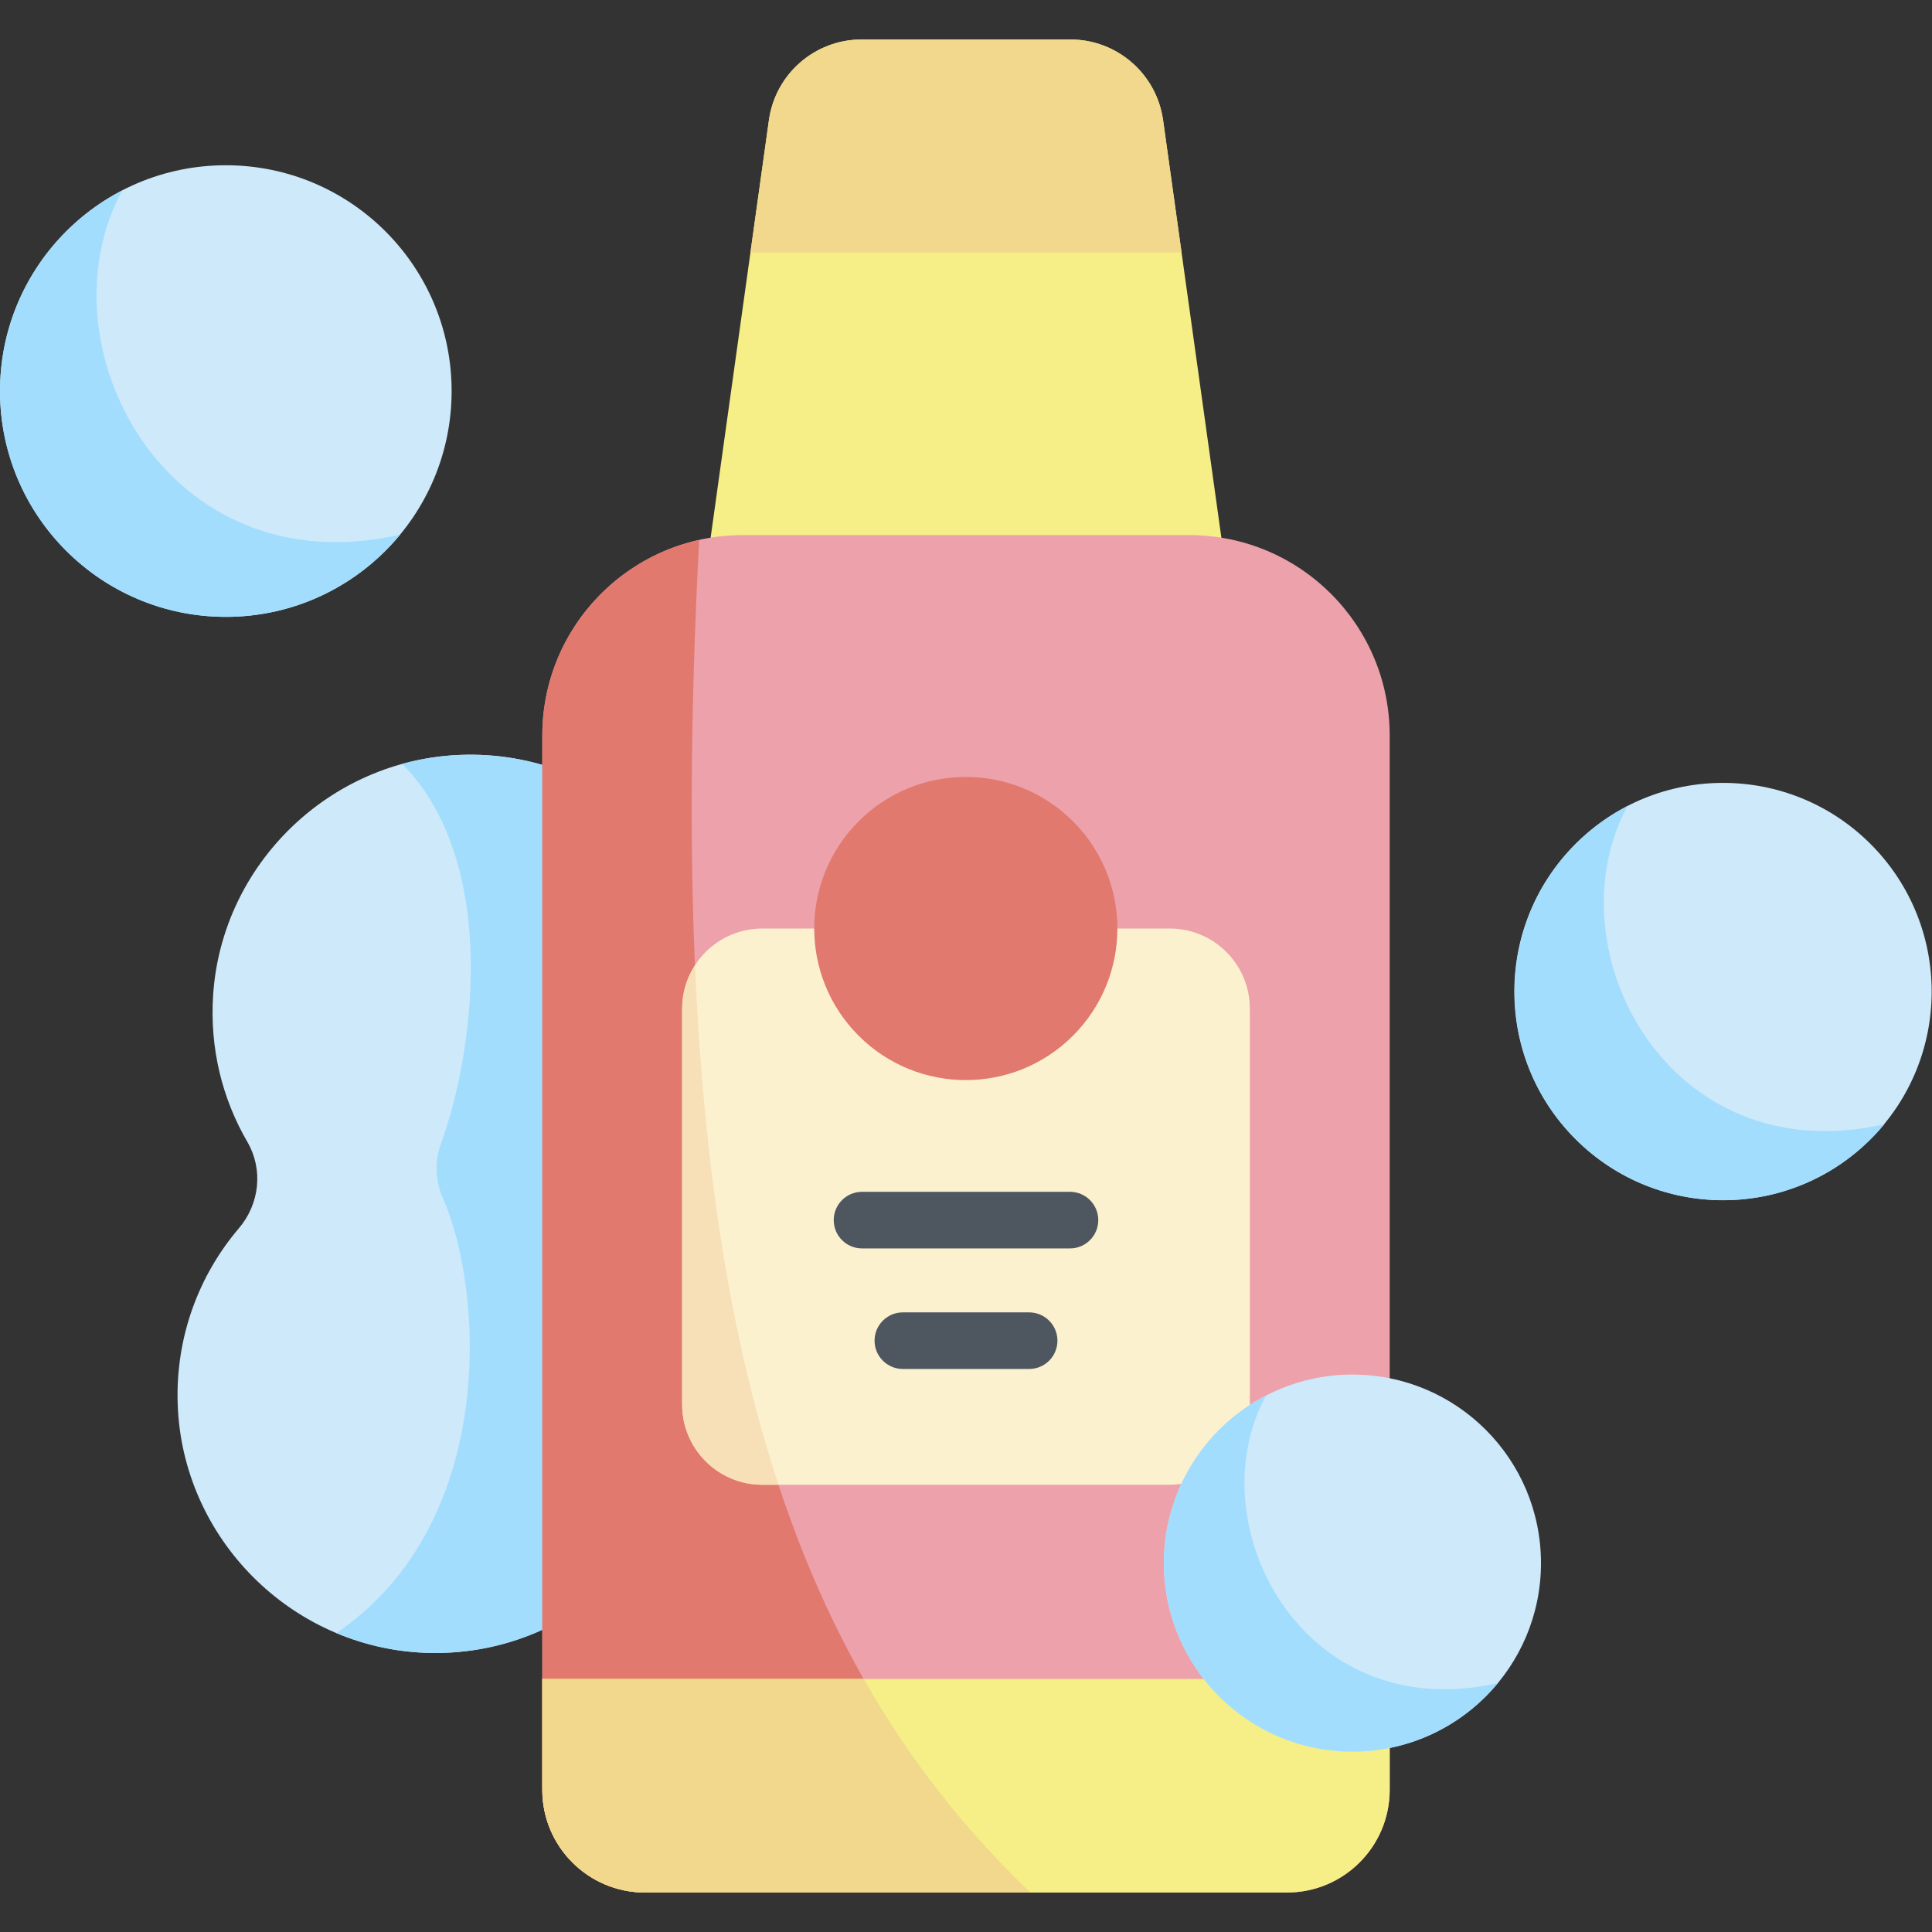 <?xml version="1.0" encoding="iso-8859-1"?>
<!-- Generator: Adobe Illustrator 23.1.0, SVG Export Plug-In . SVG Version: 6.00 Build 0)  -->
<svg version="1.1" id="Capa_1" xmlns="http://www.w3.org/2000/svg" xmlns:xlink="http://www.w3.org/1999/xlink" x="0px" y="0px"
	 viewBox="0 0 512 512" style="enable-background:new 0 0 512 512;" xml:space="preserve">
<rect x="0" y="0" width="512" height="512" fill="#333333" stroke="none"/>
<g>
	<path style="fill:#CDE9FA;" d="M192.969,268.326c0-38.627-32.056-69.767-71.016-68.269c-34.644,1.332-63.163,28.999-65.469,63.592
		c-0.95,14.251,2.479,27.637,9.067,38.96c4.254,7.311,3.253,16.433-2.23,22.874c-10.607,12.461-16.819,28.779-16.234,46.557
		c1.169,35.544,30.04,64.593,65.577,65.965c38.965,1.504,71.027-29.638,71.027-68.269c0-12.593-3.412-24.384-9.357-34.511
		c-4.242-7.226-3.027-16.302,2.399-22.687C186.858,300.622,192.969,285.188,192.969,268.326z"/>
	<path style="fill:#A2DDFD;" d="M192.969,268.326c0-38.627-32.056-69.767-71.016-68.269c-5.275,0.203-10.406,1.024-15.326,2.38
		c26.185,26.725,18.724,77.5,10.299,100.44c-1.772,4.827-1.58,10.125,0.512,14.822c10.541,23.662,14.851,85.702-28.273,115.084
		c7.295,3.062,15.212,4.903,23.499,5.223c38.965,1.504,71.027-29.638,71.027-68.269c0-12.507-3.366-24.223-9.236-34.303
		c-4.258-7.311-3.202-16.448,2.277-22.895C186.858,300.622,192.969,285.188,192.969,268.326z"/>
	<circle style="fill:#CDE9FA;" cx="59.842" cy="103.636" r="59.842"/>
	<path style="fill:#A2DDFD;" d="M106.004,141.717c-62.381,14.047-95.658-50.678-73.626-91.244C13.15,60.427,0,80.49,0,103.636
		c0,33.05,26.792,59.842,59.842,59.842C78.424,163.477,95.028,155.007,106.004,141.717z"/>
	
		<ellipse transform="matrix(0.707 -0.707 0.707 0.707 -52.033 399.887)" style="fill:#CDE9FA;" cx="456.689" cy="262.753" rx="55.311" ry="55.311"/>
	<path style="fill:#A2DDFD;" d="M499.356,297.951c-57.658,12.983-88.415-46.841-68.051-84.335
		c-17.772,9.2-29.927,27.743-29.927,49.137c0,30.547,24.764,55.311,55.311,55.311C473.865,318.063,489.211,310.234,499.356,297.951z
		"/>
	<path style="fill:#F6EE86;" d="M283.652,10.461h-55.304c-12.379,0-22.865,9.124-24.577,21.384l-16.092,115.26h136.644
		l-16.092-115.26C306.518,19.585,296.032,10.461,283.652,10.461z"/>
	<path style="fill:#EDA1AB;" d="M315.18,141.816H196.82c-29.329,0-53.104,23.776-53.104,53.104v279.406
		c0,15.029,12.184,27.213,27.213,27.213h170.143c15.029,0,27.213-12.184,27.213-27.213V194.92
		C368.284,165.591,344.509,141.816,315.18,141.816z"/>
	<path style="fill:#E1796E;" d="M185.281,143.087c-23.778,5.271-41.565,26.468-41.565,51.833v279.406
		c0,15.029,12.184,27.213,27.213,27.213h102.11C201.112,432.808,175.576,329.308,185.281,143.087z"/>
	<path style="fill:#FBF1CF;" d="M309.978,393.476H202.022c-11.732,0-21.243-9.511-21.243-21.243V267.31
		c0-11.732,9.511-21.243,21.243-21.243h107.957c11.732,0,21.243,9.511,21.243,21.243v104.923
		C331.221,383.965,321.71,393.476,309.978,393.476z"/>
	<path style="fill:#F7DFB7;" d="M180.779,267.31v104.923c0,11.732,9.51,21.242,21.242,21.242h4.283
		c-12.572-38.095-19.777-83.246-22.131-137.658C182.034,259.132,180.779,263.072,180.779,267.31z"/>
	
		<ellipse transform="matrix(0.707 -0.707 0.707 0.707 -99.015 253.091)" style="fill:#E1796E;" cx="256" cy="246.068" rx="40.175" ry="40.175"/>
	<path style="fill:#F6EE86;" d="M143.716,444.936v29.39c0,15.029,12.184,27.213,27.213,27.213h170.143
		c15.029,0,27.213-12.184,27.213-27.213v-29.39H143.716z"/>
	<path style="fill:#F1D88C;" d="M228.873,444.936h-85.157v29.39c0,15.029,12.184,27.213,27.213,27.213h102.11
		C255.658,484.93,240.994,466.282,228.873,444.936z"/>
	<g>
		<path style="fill:#4E5660;" d="M283.555,330.844h-55.109c-4.143,0-7.5-3.358-7.5-7.5c0-4.143,3.357-7.5,7.5-7.5h55.109
			c4.143,0,7.5,3.357,7.5,7.5C291.055,327.486,287.697,330.844,283.555,330.844z"/>
		<path style="fill:#4E5660;" d="M272.731,362.793h-33.463c-4.143,0-7.5-3.358-7.5-7.5c0-4.143,3.357-7.5,7.5-7.5h33.463
			c4.143,0,7.5,3.357,7.5,7.5C280.231,359.435,276.874,362.793,272.731,362.793z"/>
	</g>
	<circle style="fill:#CDE9FA;" cx="358.409" cy="414.239" r="49.967"/>
	<path style="fill:#A2DDFD;" d="M396.954,446.037c-52.087,11.729-79.873-42.316-61.476-76.187
		c-16.055,8.311-27.035,25.063-27.035,44.39c0,27.596,22.371,49.967,49.967,49.967C373.926,464.206,387.789,457.133,396.954,446.037
		z"/>
	<path style="fill:#F1D88C;" d="M228.348,10.461c-12.379,0-22.865,9.124-24.577,21.384l-4.896,35.064h114.25l-4.896-35.064
		c-1.712-12.26-12.198-21.384-24.577-21.384H228.348z"/>
</g>
<g>
</g>
<g>
</g>
<g>
</g>
<g>
</g>
<g>
</g>
<g>
</g>
<g>
</g>
<g>
</g>
<g>
</g>
<g>
</g>
<g>
</g>
<g>
</g>
<g>
</g>
<g>
</g>
<g>
</g>
</svg>
